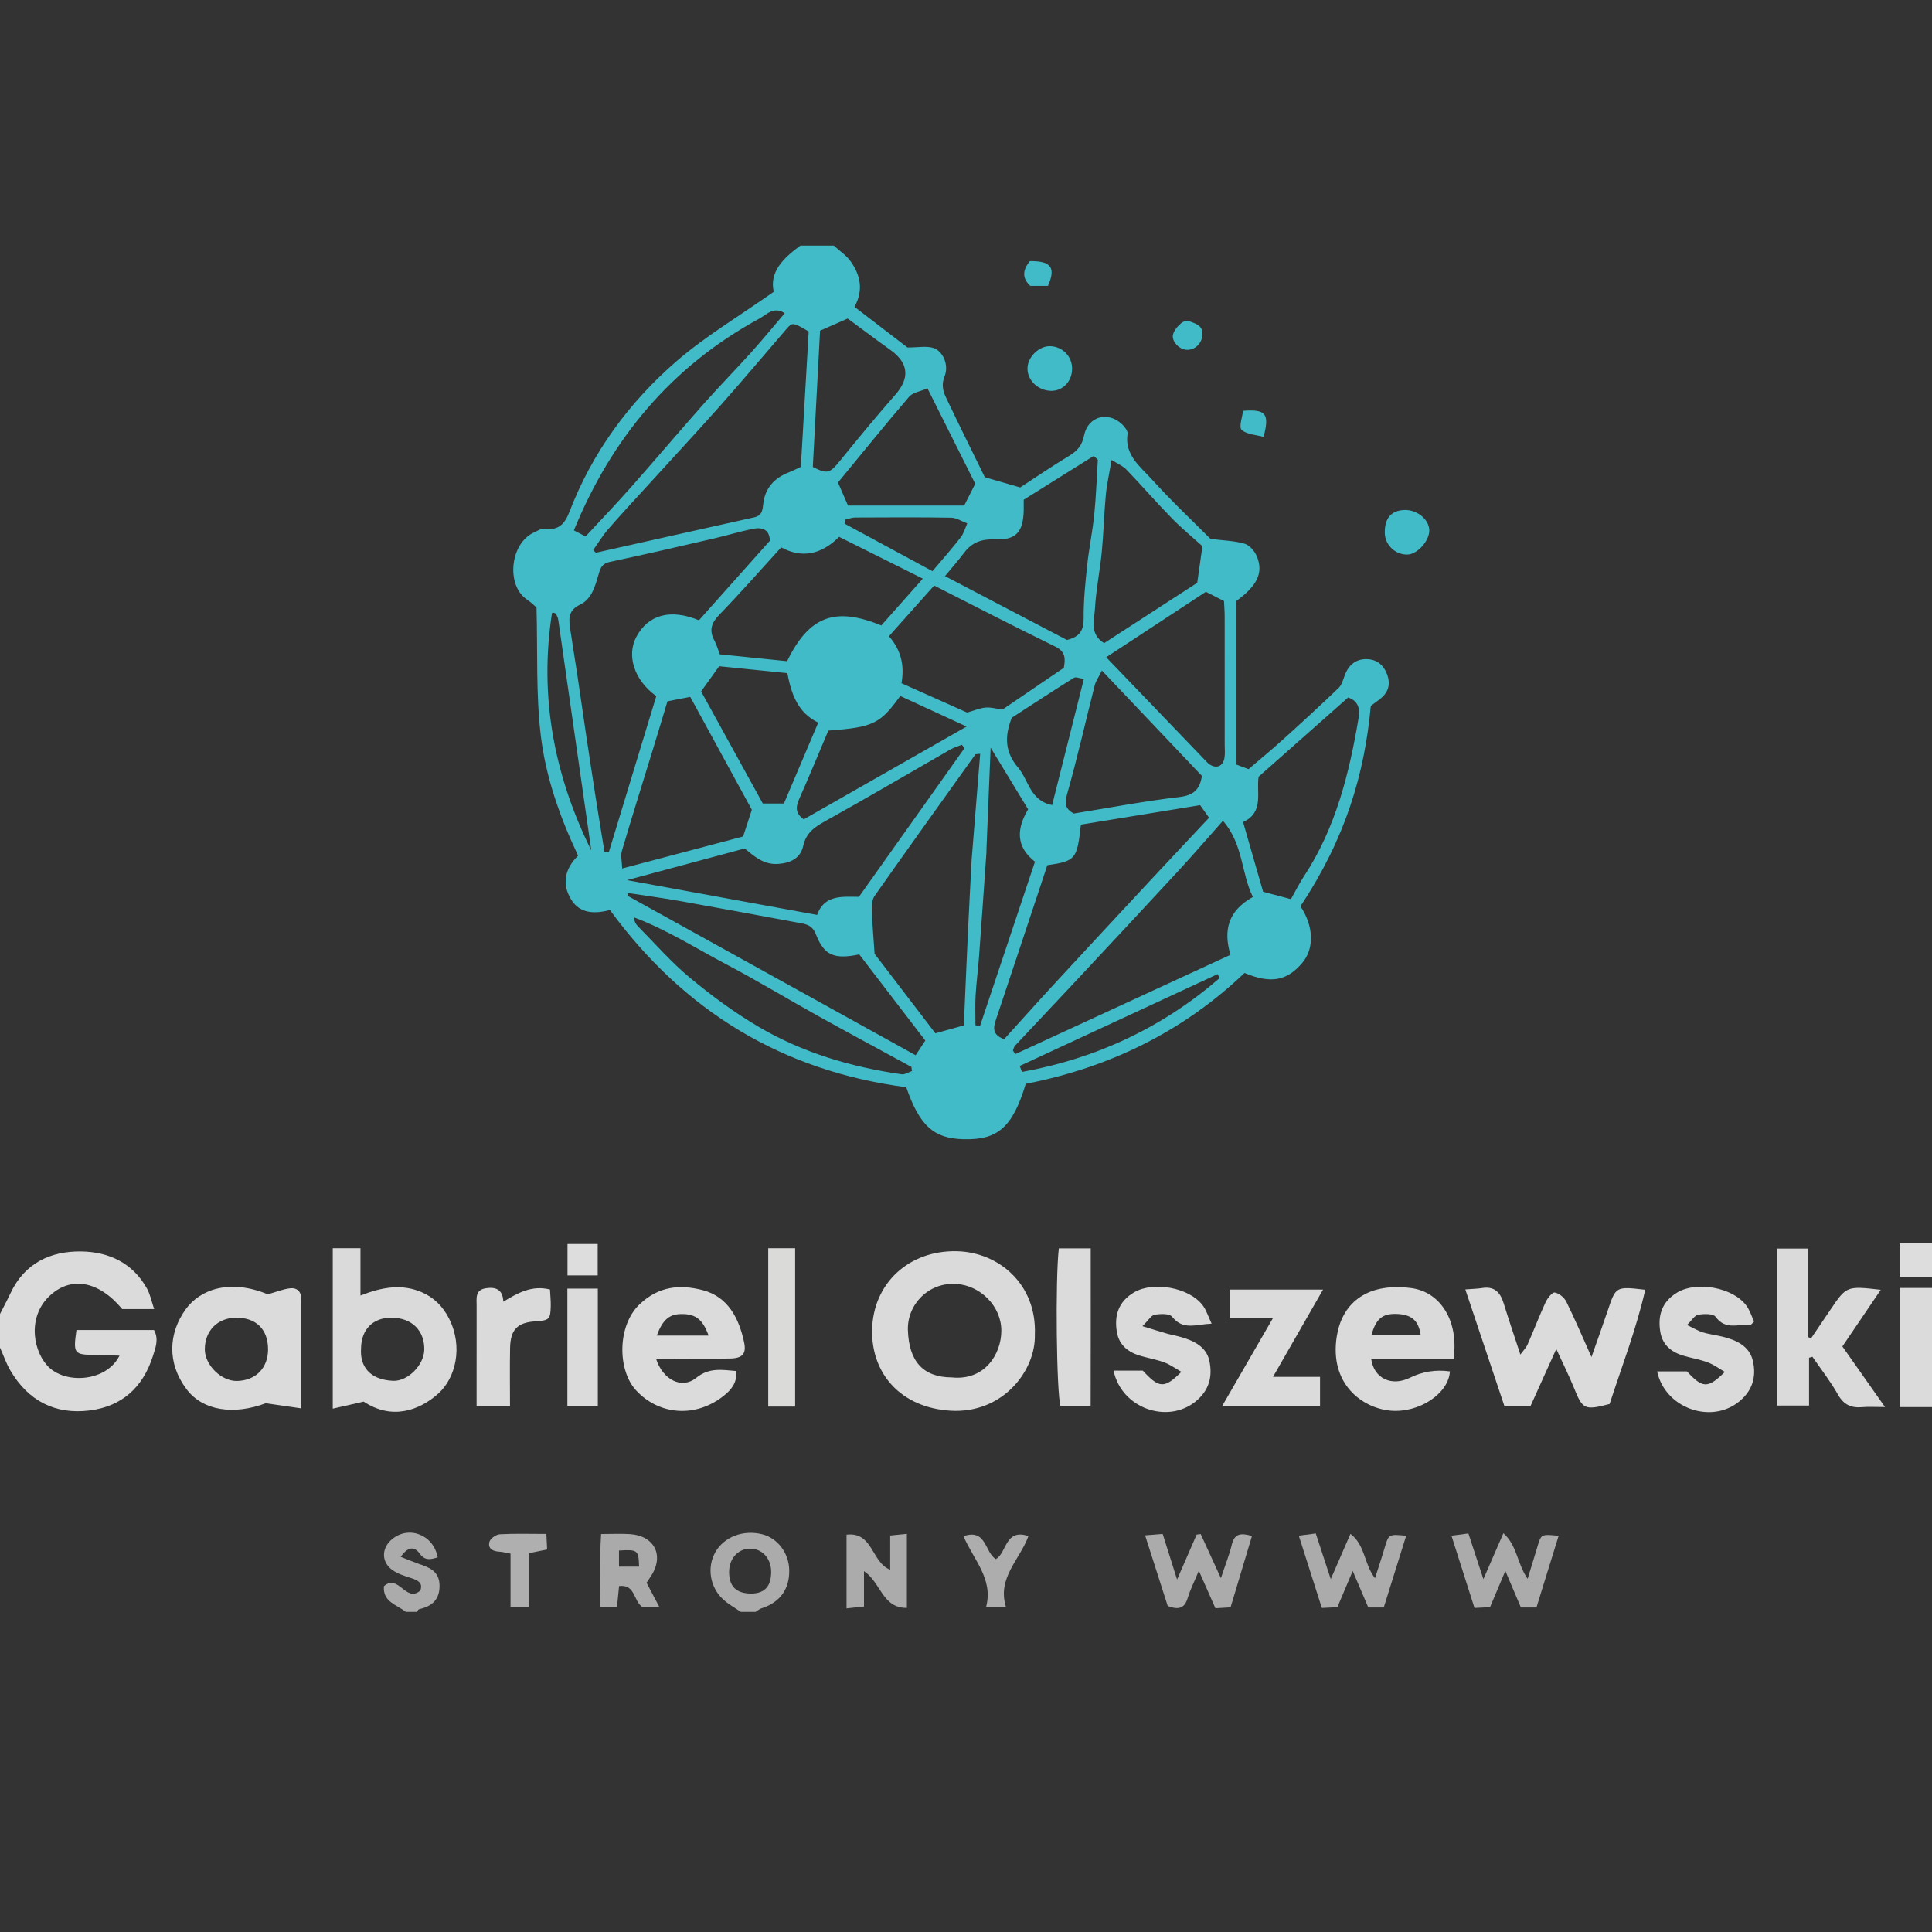 <?xml version="1.0" encoding="UTF-8"?>
<svg xmlns="http://www.w3.org/2000/svg" version="1.1" viewBox="0 0 800 800">
  <rect x="0" y="0" width="800" height="800" fill="#333333" stroke="none"/>
  <defs>
    <style>
      .cls-1 {
        fill: #fdfcfd;
      }

      .cls-2 {
        fill: #dadada;
      }

      .cls-3 {
        fill: #abaaaa;
      }

      .cls-4 {
        fill: #b0afb0;
      }

      .cls-5 {
        fill: #fdfdfd;
      }

      .cls-6 {
        fill: #aeadae;
      }

      .cls-7 {
        fill: #ddd;
      }

      .cls-8 {
        fill: #ababab;
      }

      .cls-9 {
        fill: #acabab;
      }

      .cls-10 {
        fill: #dadad9;
      }

      .cls-11 {
        fill: #dbdbdb;
      }

      .cls-12 {
        fill: #dbdada;
      }

      .cls-13 {
        fill: #f9f9f9;
      }

      .cls-14 {
        fill: #41bbc8;
      }

      .cls-15 {
        fill: #dcdbdb;
      }
    </style>
  </defs>
  <!-- Generator: Adobe Illustrator 28.6.0, SVG Export Plug-In . SVG Version: 1.2.0 Build 709)  -->
  <g>
    <g id="Warstwa_1">
      <path class="cls-14" d="M345.28,101.72c2.4,2.2,5.29,4.07,7.09,6.68,3.76,5.46,5.35,11.51,1.47,18.67,7.76,5.95,15.35,11.77,21.93,16.82,4.36,0,7.76-.72,10.67.18,3.97,1.22,6.56,7.07,4.73,11.63-1.36,3.38-.8,6.03.45,8.68,5.42,11.46,11.08,22.81,16.18,33.23,5.52,1.59,9.85,2.84,14.64,4.23,6.43-4.18,13.09-8.76,20.02-12.92,3.47-2.08,5.54-4.22,6.43-8.6,1.64-8.07,10.07-10.18,15.88-4.49,1.02,1,2.29,2.66,2.12,3.82-1.3,8.75,5.2,13.46,9.93,18.7,8.08,8.95,16.9,17.23,24.41,24.78,5.58.71,10.07.79,14.2,2.03,2.05.61,4.13,3.09,5.01,5.22,2.79,6.73.15,12.17-8.43,18.42v67.82c1.52.57,3.11,1.17,4.98,1.87,4.64-3.97,9.53-7.99,14.21-12.22,7.77-7.02,15.49-14.1,23.04-21.35,1.34-1.28,1.91-3.46,2.6-5.31,1.6-4.32,4.67-6.81,9.2-6.68,4.18.12,7.06,2.57,8.44,6.62,1.43,4.2.17,7.5-3.29,10.09-1.2.9-2.41,1.79-3.57,2.65-2.63,28.35-10.5,54.95-29.14,82.97,5.46,8.14,5.81,17.35.9,23.27-6.37,7.67-13.12,8.91-24.05,4.35-25.59,24.4-56.17,39.22-90.59,45.91-5.49,18.17-11.71,23.36-25.94,22.93-12.06-.36-17.95-5.37-23.54-21.53-51.06-6.68-91.9-31.3-122.7-73.37-5.97,1.56-12.28,1.76-16.04-4.32-3.9-6.31-2.78-12.68,2.86-18.18-7.59-16.04-13.43-32.64-15.47-49.89-2.01-17.07-1.26-34.46-1.75-52.87-.5-.42-2.11-2.05-3.97-3.3-8.72-5.88-7.05-23.31,2.99-27.82,1.35-.6,2.83-1.64,4.13-1.48,5.72.71,8.39-1.57,10.51-7.1,9.38-24.41,24.57-45.15,44.15-62.15,12.15-10.54,26.22-18.86,40.43-28.89-1.92-8.18,3.96-13.96,11-19.12h13.87ZM250.29,352.7l1.81.15c6.59-21.65,13.17-43.3,19.65-64.59-9.26-6.71-12.36-16.89-8.23-24.6,4.92-9.18,14.18-11.68,25.89-6.81,9.74-10.92,19.54-21.91,29.38-32.94-.18-4.99-3.46-5.72-7.41-4.87-5.4,1.16-10.71,2.76-16.09,4-14.22,3.28-28.43,6.6-42.71,9.61-3.16.67-3.89,2.29-4.68,5.02-1.41,4.85-2.8,10.37-7.68,12.68-5.5,2.61-4.6,6.63-3.98,10.92.82,5.73,1.81,11.44,2.67,17.16,1.23,8.23,2.39,16.47,3.62,24.7,1.34,8.97,2.7,17.94,4.1,26.9,1.18,7.56,2.44,15.11,3.66,22.66ZM334.87,137.28c-6.42-3.81-6.79-3.86-9.07-1.22-9.12,10.57-18.09,21.28-27.36,31.71-10.49,11.81-21.26,23.37-31.89,35.05-4.97,5.46-10.02,10.86-14.84,16.46-2.3,2.67-4.14,5.75-6.1,8.52.83.73,1.06,1.08,1.2,1.05,21.83-4.87,43.65-9.8,65.48-14.63,3.32-.73,3.45-2.99,3.77-5.71.75-6.37,4.51-10.52,10.41-12.84,1.61-.63,3.15-1.43,5.14-2.34,1.1-18.92,2.18-37.67,3.25-56.05ZM405.86,312.12c-1.51.19-1.88.13-1.98.27-13.96,19.51-27.93,39-41.74,58.62-1.03,1.46-1.2,3.78-1.14,5.68.16,5.41.65,10.81,1.15,18.26,7.45,9.74,16.33,21.35,25.18,32.92,3.97-1.11,7.77-2.17,11.78-3.29.56-12.92,1.09-25.62,1.68-38.32.47-10.16,1.03-20.32,1.55-30.48.01-.26.05-.51.07-.77,1.14-14.14,2.28-28.29,3.46-42.89ZM447.57,341.47c-1.57,14.36-2.17,15.09-13.89,16.79-7.05,21.21-14.09,42.53-21.24,63.82-1.16,3.45-1.68,6.36,3.35,8.23,6.98-7.71,13.94-15.5,21.03-23.18,13.33-14.44,26.72-28.83,40.11-43.21,7.83-8.41,15.71-16.76,23.72-25.31-1.38-1.93-2.65-3.71-3.71-5.21-16.44,2.68-32.6,5.32-49.36,8.06ZM419.41,434.95c.33.51.66,1.02.99,1.53,29.75-13.72,59.5-27.45,89.11-41.11-2.99-10.06-1.09-18.14,9.28-23.96-4.9-9.85-3.92-21.81-12.4-31.53-6.52,7.34-12.17,13.91-18.04,20.27-13.86,15.02-27.81,29.95-41.77,44.89-8.73,9.34-17.54,18.61-26.27,27.95-.47.5-.6,1.31-.9,1.98ZM399.42,309.73c-.39-.45-.77-.9-1.16-1.34-1.55.63-3.2,1.09-4.64,1.91-17.34,9.94-34.55,20.09-52.03,29.79-4.46,2.47-7.8,4.85-9.01,10.24-1.11,4.91-5.01,7.01-10.27,7.4-6.06.45-9.93-3.1-13.95-6.39-15.93,4.28-31.56,8.49-48.72,13.11,27.28,4.99,52.77,9.66,78.72,14.4,2.91-8.46,10.6-7.54,17.3-7.48,14.87-20.95,29.32-41.29,43.76-61.63ZM298.03,270.94c9.9,1.01,18.89,1.93,27.9,2.84,9.39-19.38,20.52-22.32,39.01-14.8,5.55-6.25,11.26-12.69,17.19-19.38-11.82-5.9-23.29-11.63-34.67-17.31-7.37,7.34-15.36,9.02-23.99,4.36-8.7,9.55-16.89,18.91-25.55,27.82-3.37,3.47-4.41,6.52-2.09,10.77.94,1.73,1.45,3.7,2.2,5.69ZM454.58,190.38c-.56-.53-1.12-1.06-1.68-1.59-9.69,6.06-19.39,12.13-29,18.14,0,1.93.03,3.2,0,4.47-.25,8.97-3.19,12.29-11.92,11.95-5.36-.21-9.42,1.14-12.64,5.39-2.42,3.19-5.06,6.21-8.03,9.81,17.35,9.09,34.15,17.89,50.48,26.44,5.33-1.27,6.98-4.04,6.93-8.99-.07-7.34.69-14.7,1.47-22.02.75-7.02,2.21-13.96,2.92-20.98.76-7.52,1.01-15.09,1.48-22.64ZM373.28,282.9c9.63,4.3,18.86,8.43,27.18,12.15,3.13-.88,5.44-1.94,7.81-2.08,2.41-.15,4.87.61,6.77.88,8.71-5.93,17.06-11.61,25.47-17.33.66-3.69.81-6.67-3.57-8.8-16.62-8.1-33.04-16.6-50.13-25.26-6.01,6.74-12.25,13.74-18.72,20.99,4.94,5.62,6.53,11.92,5.2,19.45ZM257.64,359.62c17.64-4.67,34.09-9.02,50.06-13.24,1.33-4.07,2.42-7.41,3.62-11.07-8.49-15.56-17.06-31.27-25.51-46.75-3.38.66-6.31,1.22-9.43,1.83-1.96,6.49-3.89,12.98-5.88,19.45-4.35,14.18-8.81,28.33-13,42.56-.59,2.01.05,4.39.14,7.22ZM379.15,436.94c1.82-2.77,3.01-4.57,4-6.07-9.33-12.16-18.4-23.99-27.34-35.66-10.41,2.12-14.52.46-17.97-8.35-1.31-3.35-3.39-4.06-6.15-4.57-16.6-3.07-33.2-6.18-49.82-9.13-7.24-1.29-14.54-2.26-21.81-3.38-.08.37-.17.75-.25,1.12,39.61,21.92,79.21,43.84,119.34,66.05ZM514.73,340.39c2.86,9.95,5.57,19.38,8.3,28.87,3.86,1.02,7.64,2.03,11.51,3.06,1.91-3.37,3.49-6.55,5.43-9.5,13.08-19.9,18.69-42.38,22.58-65.43.6-3.56.15-7.08-4.32-8.57-12.21,10.81-24.4,21.6-37.05,32.79-1.08,6.32,2.42,14.8-6.46,18.78ZM458.06,272.16c14.53,15.12,27.81,28.95,41.09,42.77.53.55,1.05,1.16,1.68,1.58,2.9,1.9,5.55.83,6.18-2.64.32-1.74.11-3.58.11-5.38,0-17.71.01-35.43-.01-53.14,0-2.25-.19-4.5-.28-6.48-2.73-1.39-4.99-2.55-7.49-3.82-13.46,8.84-26.92,17.67-41.29,27.11ZM457.18,266.32c12.88-8.34,25.96-16.82,38.57-25,.69-4.85,1.29-9.09,2.15-15.16-3.64-3.3-8.4-7.21-12.69-11.59-6.43-6.56-12.44-13.52-18.81-20.14-1.55-1.6-3.82-2.51-6.13-3.97-.95,5.68-1.97,10.13-2.39,14.63-.73,7.84-.91,15.74-1.67,23.58-.76,7.79-2.38,15.52-2.81,23.32-.26,4.77-2.39,10.46,3.78,14.32ZM456.26,277.66c-1.47,2.97-2.53,4.43-2.94,6.04-3.84,15.12-7.26,30.36-11.52,45.36-1.22,4.29-.15,6.16,2.8,7.81,14.74-2.37,29.1-5.13,43.58-6.81,5.88-.68,8.63-2.96,9.5-8.77-13.36-14.08-26.89-28.33-41.42-43.65ZM384.05,160.82c-2.9,1.26-6.04,1.65-7.58,3.44-10.06,11.72-19.77,23.75-29.48,35.54,1.46,3.36,2.82,6.48,4.15,9.54h48.11c1.6-3.17,3.18-6.27,4.57-9.03-6.52-13.03-12.78-25.52-19.77-39.49ZM324.6,332.71c4.7-11.07,9.4-22.14,14.22-33.49-8.41-4.09-11.09-11.59-12.8-20.49-9.7-.98-19.42-1.97-28.22-2.86-2.9,4.04-5.19,7.22-7.49,10.42,8.57,15.58,17.11,31.08,25.55,46.42h8.74ZM242.48,222.12c6.43-6.95,12.79-13.57,18.86-20.44,10.11-11.42,19.95-23.06,30.07-34.47,6.43-7.25,13.23-14.18,19.72-21.38,4.67-5.19,9.09-10.6,13.82-16.14-4.6-3-7.54.61-10.44,2.19-36.29,19.71-61.22,49.46-76.88,87.73,1.69.88,3.21,1.67,4.85,2.52ZM377.64,443.5c-.09-.58-.17-1.15-.26-1.73-12.89-7.02-25.82-13.97-38.65-21.1-12.62-7.01-24.97-14.52-37.75-21.24-12.71-6.68-24.89-14.49-38.52-19.59.2,1.73.79,2.81,1.63,3.66,7.14,7.2,13.84,14.93,21.61,21.37,8.93,7.41,18.38,14.39,28.36,20.26,18.26,10.75,38.35,16.71,59.3,19.7,1.34.19,2.85-.86,4.28-1.34ZM336.57,193.35c5.93,3.06,7.03,2.65,11.19-2.47,7.51-9.24,15.07-18.45,22.94-27.38,6.07-6.89,5.61-13.13-1.9-18.52-6.15-4.41-12.2-8.96-17.79-13.08-4.09,1.8-7.92,3.49-11.44,5.03-1,18.7-1.98,37.21-3,56.41ZM372.77,288.18c-8.29,11.57-11.24,12.97-29.77,14.34-3.96,9.34-7.87,18.86-12.04,28.27-1.4,3.16-1.85,5.79,1.85,8.49,21.87-12.47,43.97-25.06,67.44-38.43-10.09-4.65-18.54-8.54-27.49-12.67ZM428.55,356.81c-8.25-6.42-7.41-14-2.83-21.69-5.14-8.45-10.03-16.51-15.52-25.54-.61,14.86-1.17,28.38-1.72,41.89-.02.51.01,1.03-.02,1.54-1.02,14.45-2.01,28.9-3.08,43.35-.39,5.31-1.11,10.59-1.41,15.9-.23,4.08-.05,8.19-.05,12.29.63.08,1.26.15,1.9.23,7.49-22.39,14.98-44.79,22.74-67.96ZM435.66,333.37c4.46-17.73,8.74-34.73,13.15-52.26-1.79-.23-3.34-.94-4.14-.44-8.96,5.61-17.81,11.41-25.71,16.53-3.26,8.2-2.57,14.56,2.63,20.66,4.35,5.11,4.88,13.68,14.07,15.51ZM386.11,236.51c4.26-5.06,8.12-9.4,11.68-13.98,1.28-1.65,1.84-3.85,2.74-5.8-2.23-.83-4.44-2.33-6.68-2.37-13.27-.22-26.55-.13-39.83-.07-1.31,0-2.61.56-3.92.86-.14.55-.27,1.11-.41,1.66,11.83,6.4,23.67,12.8,36.43,19.7ZM244.84,352.16c-4.56-31.87-9.11-63.74-13.69-95.61-.1-.72-.49-1.41-.79-2.09-.1-.22-.33-.4-.54-.53-.21-.13-.47-.22-.72-.25-.17-.02-.36.1-.53.15-5.36,34.54.86,67.18,16.27,98.33ZM422.26,441.38c.3.83.6,1.65.9,2.48,30.8-5.55,58.14-18.37,81.85-38.84l-.79-1.67c-27.32,12.68-54.64,25.36-81.96,38.03Z"/>
      <path class="cls-11" d="M0,544.11c1.46-2.89,3-5.75,4.38-8.68,5.83-12.41,16.58-17.4,29.24-17.23,11.36.15,21.41,4.75,27.29,15.46,1.27,2.32,1.79,5.05,2.92,8.4h-13.23c-9.85-11.86-21.56-13.82-30.42-5.11-9.17,9.02-6.26,23.54.43,29.54,7.36,6.6,23.49,5.53,28.88-5.14-3.63-.11-6.74-.27-9.85-.3-9.06-.08-9.37-.44-7.98-10.31h32.1c2.07,3.71.68,7.27-.49,10.9-4.12,12.88-12.83,20.75-26.19,22.41-14.33,1.78-25.44-4.04-32.78-16.54-1.75-2.98-2.88-6.33-4.3-9.5,0-4.62,0-9.25,0-13.87Z"/>
      <path class="cls-15" d="M800,582.65h-13.37v-49.33h13.37v49.33Z"/>
      <path class="cls-8" d="M306.74,667.43c-2.44-1.69-5.11-3.14-7.28-5.13-5.56-5.11-6.8-13.34-3.25-19.59,3.6-6.33,11.53-9.37,19.38-7.41,6.38,1.59,11.05,7.73,11.21,14.74.18,7.99-3.83,13.5-11.48,15.92-.87.27-1.61.97-2.41,1.47h-6.17ZM319.32,650.73c-.06-5.48-3.78-9.51-8.76-9.47-4.95.03-8.63,4.11-8.65,9.6-.03,5.96,2.86,8.89,8.85,8.99,5.78.1,8.62-2.93,8.56-9.12Z"/>
      <path class="cls-9" d="M168.02,667.43c-3.66-2.98-9.6-4.06-9.04-10.61,5.95-5.45,9.11,7.08,15.07,1.77,1.1-3.02-.78-4.15-3.56-5.06-2.85-.94-5.94-1.83-8.26-3.6-4.43-3.39-4.19-8.96.03-12.52,6.96-5.87,17.26-1.94,18.97,7.44-2.73.86-5.17,1.57-7.37-1.46-2.4-3.32-4.97-2.84-7.96,1.24,2.65,1.04,4.83,1.98,7.07,2.77,4.41,1.55,8.86,2.92,9.03,8.88.17,5.97-3.04,8.85-8.45,10.04-.37.08-.61.73-.91,1.11h-4.62Z"/>
      <path class="cls-7" d="M800,528.7h-13.36v-13.87h13.36v13.87Z"/>
      <path class="cls-12" d="M428.51,552.5c.48,15.08-13.37,32.92-34.84,31.65-20.56-1.22-32.85-15.24-32.55-33.39.32-19.14,15.05-33.11,35.12-32.65,17.22.39,33.02,13.55,32.28,34.39ZM394.1,570.36c13.63,1.43,20.5-9.61,20.53-19.29.03-10.23-8.68-18.78-18.64-19.42-11.56-.75-20.38,8.58-20.05,19.1.41,12.83,6.17,19.55,18.15,19.61Z"/>
      <path class="cls-11" d="M659,561.92c2.6-7.42,4.74-13.33,6.74-19.28,3.35-9.98,3.32-9.99,15.52-8.57-3.71,16.33-9.72,31.79-14.76,47.3-10.36,2.7-11.16,2.23-14.7-6.55-2.06-5.1-4.54-10.02-7.38-16.23-3.94,8.72-7.33,16.22-10.72,23.75h-10.72c-5.26-15.71-10.63-31.72-16.22-48.41,3.03-.24,5.02-.27,6.98-.58,5.09-.82,7.5,1.83,8.89,6.31,2.1,6.8,4.39,13.53,6.92,21.25,1.24-1.71,2.39-2.83,2.98-4.18,2.56-5.82,4.83-11.78,7.49-17.55.77-1.66,2.75-4.15,3.78-3.97,1.79.31,3.93,2.08,4.78,3.8,3.49,7.05,6.56,14.32,10.42,22.93Z"/>
      <path class="cls-2" d="M150.59,580.39c-4.87,1.11-8.43,1.91-12.8,2.91v-66.44h11.47v19.59c9.03-3.54,17.17-4.88,25.33-1.38,5.12,2.2,8.84,5.93,11.37,10.95,5.92,11.78,2.65,24.62-4.44,31-7.89,7.1-19.3,11.09-30.93,3.36ZM149.5,558.43c-.5,7.07,3.29,12.87,13.22,13.34,6.19.29,12.82-6.58,12.96-12.8.18-7.99-5.14-13.27-13.46-13.34-7.78-.07-12.63,4.81-12.73,12.8Z"/>
      <path class="cls-11" d="M124.8,583.19c-5.14-.74-9-1.3-14.76-2.13-13.23,4.96-26.05,3.17-32.8-5.82-8.16-10.86-7.5-23.23-.3-33.16,5.88-8.11,18.12-12.65,33.94-6.13,3.55-1,6.27-2.11,9.08-2.47,3.05-.4,4.82,1.37,4.82,4.54.02,14.55,0,29.1,0,45.19ZM110.99,558.72c0-8.29-4.98-13.18-13.32-13.09-7.6.09-12.84,5.41-12.86,13.07-.02,6.54,6.86,13.29,13.37,13.13,7.75-.19,12.81-5.37,12.82-13.11Z"/>
      <path class="cls-2" d="M749.09,562.23v19.78h-13.3v-65h13v36.71c.39.14.78.27,1.17.41,2.65-3.92,5.3-7.84,7.95-11.76,6.67-9.88,6.76-9.91,20.88-8.29-5.48,8.09-10.64,15.7-15.9,23.46,5.68,8.07,11.2,15.91,17.66,25.1-4.16,0-6.84-.2-9.47.04-4.55.41-7.64-1-10.03-5.23-3.08-5.46-7-10.45-10.56-15.64-.47.14-.95.28-1.42.41Z"/>
      <path class="cls-11" d="M271.64,562.58c2.78,8.81,10.72,12.76,16.59,8,5.45-4.42,10.72-3.35,16.59-2.87.52,4.71-1.94,7.67-4.92,10.08-11.83,9.58-27.09,8.14-36.53-2.08-7.71-8.35-7.84-26.73,1.43-35.59,8.04-7.68,16.96-8.29,26.19-5.89,10.5,2.74,15.03,11.68,17.14,21.65,1,4.72-.74,6.55-5.75,6.65-7.69.15-15.39.04-23.08.04-2.46,0-4.92,0-7.66,0ZM293.41,553.04c-2.44-6.78-5.44-9.07-11.57-8.92-4.8.11-7.55,2.54-9.88,8.92h21.45Z"/>
      <path class="cls-12" d="M601.89,562.58h-34.12c1.05,8.27,8.52,11.63,16.02,7.93q7.82-3.86,16.58-2.64c-.5,9.09-12.64,17.29-24.53,16.26-11.7-1.02-25.42-10.97-22.32-30.73,2.02-12.85,11.36-22.47,30.73-20.04,12.26,1.54,19.88,13.75,17.64,29.22ZM567.86,552.96h20.43c-.82-5.95-3.61-8.5-9.33-8.85-6.39-.39-9.21,1.79-11.1,8.85Z"/>
      <path class="cls-2" d="M461.09,567.56h12.13c6.75,7.32,8.9,7.54,15.96.5-2.48-1.41-4.59-2.98-6.95-3.87-3.07-1.15-6.35-1.75-9.53-2.62-5.28-1.45-9.29-4.36-10.24-10.06-1.14-6.88.74-12.6,7.11-16.36,8.06-4.75,23.12-1.97,28.58,5.55,1.4,1.93,2.12,4.35,3.56,7.4-6.49.27-11.82,2.89-16.37-2.87-1.1-1.38-4.86-1.23-7.23-.82-1.46.25-2.59,2.33-5.04,4.74,4.47,1.36,7.25,2.26,10.06,3.05,1.95.55,3.96.89,5.91,1.45,5.35,1.53,10.47,4.03,11.72,9.79,1.4,6.47.02,12.33-5.85,17.01-11.58,9.23-30.54,2.73-33.81-12.89Z"/>
      <path class="cls-2" d="M724.92,548.67c-4.89-.66-10.31,2.4-14.54-3.42-1-1.37-4.83-1.24-7.21-.85-1.45.24-2.6,2.3-4.62,4.26,3.01,1.43,4.71,2.51,6.56,3.06,2.67.79,5.47,1.11,8.19,1.78,5.67,1.4,11.08,3.85,12.5,9.91,1.6,6.84-.18,12.9-6.42,17.52-11.62,8.61-29.97,1.92-33.2-13.05h12.35c6.49,6.98,8.58,7.2,15.69.21-2.47-1.43-4.57-3.01-6.93-3.9-3.07-1.16-6.35-1.75-9.53-2.61-5.29-1.43-9.31-4.36-10.26-10.04-1.15-6.87.69-12.6,7.07-16.38,8.06-4.77,23.1-2.03,28.59,5.51,1.41,1.93,2.14,4.35,3.18,6.55-.48.48-.95.96-1.43,1.44Z"/>
      <path class="cls-11" d="M547.85,533.99c-7.1,12.37-13.64,23.78-20.73,36.14h19.48v12.06h-40.52c7.23-12.51,13.89-24.03,21.08-36.48h-17.99v-11.72h38.67Z"/>
      <path class="cls-11" d="M451.6,582.38h-12.44c-1.69-5.35-2.24-52.49-.72-65.45h13.2c0,21.4.03,43.01-.03,65.45Z"/>
      <path class="cls-2" d="M211.18,582.24h-13.83v-9.93c0-10.53-.02-21.05.01-31.58.01-2.99-.72-6.53,3.68-7.26,4.13-.68,7.23.41,7.36,5.55,6.08-3.7,11.84-6.91,19.33-5.07.12,2.45.38,4.71.32,6.95-.15,5.45-.61,5.85-6.34,6.23-7.46.5-10.35,3.41-10.5,11.05-.15,7.88-.03,15.77-.03,24.05Z"/>
      <path class="cls-10" d="M329.25,582.44h-11.14v-65.57h11.14v65.57Z"/>
      <path class="cls-9" d="M582.27,635.91c-3.22,10.3-6.24,19.97-9.29,29.72h-6.4c-1.99-4.67-4.07-9.55-6.45-15.14-2.17,5.14-4.12,9.75-6.35,15.02-1.8.08-3.96.18-6.44.3-3.21-10.07-6.28-19.71-9.53-29.92,2.48-.32,4.39-.57,7.02-.92,2.02,6.16,3.97,12.11,6.21,18.91,2.84-6.52,5.35-12.3,8.15-18.74,6.14,4.59,5.59,12.48,10.17,18.37,1.45-4.55,2.77-8.45,3.93-12.4,1.73-5.88,1.69-5.9,8.97-5.2Z"/>
      <path class="cls-9" d="M636.2,665.63h-6.42c-1.99-4.67-4.07-9.54-6.45-15.14-2.17,5.13-4.12,9.74-6.35,15.01-1.8.09-3.96.19-6.43.31-3.21-10.07-6.28-19.7-9.53-29.91,2.47-.33,4.38-.58,7.01-.93,2.02,6.16,3.98,12.12,6.21,18.92,2.83-6.5,5.35-12.29,8.28-19.02,5.71,5.05,5.67,12.63,10.03,18.87,1.53-5.01,2.84-9.17,4.08-13.35,1.53-5.16,1.5-5.17,8.77-4.46-3.09,9.97-6.13,19.8-9.2,29.71Z"/>
      <path class="cls-9" d="M509.57,665.56c-2.11.13-3.85.23-6.29.38-2-4.54-4.04-9.14-6.87-15.54-1.95,4.7-3.6,7.95-4.64,11.38-1.32,4.35-3.93,4.86-8.24,3.22-2.98-9.32-6.07-18.95-9.37-29.24,3-.24,4.94-.4,7.28-.59,1.9,6.03,3.73,11.81,5.96,18.88,3.05-7.01,5.58-12.81,8.11-18.61.56-.07,1.12-.15,1.67-.22,2.55,5.57,5.11,11.15,8.37,18.26,1.84-5.57,3.5-9.67,4.53-13.93,1.09-4.5,3.62-4.92,8.33-3.53-2.99,9.98-5.89,19.64-8.85,29.52Z"/>
      <path class="cls-15" d="M234.94,533.59h12.6v48.56h-12.6v-48.56Z"/>
      <path class="cls-8" d="M350.54,635.47c11.02-1.28,10.25,11.5,18.07,14.52v-14.16c2.49-.25,4.4-.44,6.91-.7v30.66c-10.22.13-10.73-10.55-17.76-15.21v14.64c-2.8.3-4.71.5-7.23.77v-30.51Z"/>
      <path class="cls-3" d="M248.92,635.2c4.65,0,8.22-.18,11.76.03,10.41.62,14.52,8.96,8.76,17.58-.55.82-1.1,1.64-1.72,2.57,1.74,3.3,3.38,6.4,5.34,10.11h-6.96c-3.88-2.41-2.91-9.6-9.75-8.74-.29,2.87-.57,5.61-.88,8.73h-6.87c.02-10-.37-19.82.31-30.27ZM264.63,648.71c-.2-6.87-.54-7.13-8.32-6.68v6.68h8.32Z"/>
      <path class="cls-4" d="M226.24,635.16c.12,2.54.2,4.26.31,6.45-2.35.48-4.5.91-7.49,1.52v22.21h-7.66v-22.01c-1.87-.34-3.27-.75-4.68-.82-2.74-.14-4.83-1.33-4.03-4.13.39-1.36,2.73-2.98,4.27-3.07,6.11-.35,12.25-.14,19.28-.14Z"/>
      <path class="cls-6" d="M425.85,636.04c-3.5,9.76-13.04,17.24-9.32,29.32h-8.19c3.02-11.67-5.27-19.53-9.38-29.26,9.56-3.27,8.74,6.74,13.4,9.49,4.6-2.59,3.73-12.76,13.47-9.55Z"/>
      <path class="cls-14" d="M443.93,152.82c-.08,5.29-4.03,9.25-8.98,9.01-5.17-.25-9.32-4.17-9.49-8.97-.17-4.93,4.83-9.82,9.7-9.5,5.08.34,8.85,4.4,8.77,9.45Z"/>
      <path class="cls-14" d="M581.6,211.17c5.1-.14,9.97,3.75,10.23,8.17.26,4.45-4.95,10.29-9.18,10.3-4.99,0-9.16-4.04-9.24-8.97-.11-6.09,2.7-9.34,8.19-9.49Z"/>
      <path class="cls-7" d="M234.99,515.11h12.5v13.01h-12.5v-13.01Z"/>
      <path class="cls-14" d="M497.86,138.59c-.06,3.54-3.05,6.4-6.38,6.27-3.02-.12-6.01-3.08-5.84-5.78.17-2.65,4.3-6.97,6.43-6.18,2.65.98,6.15,1.71,5.79,5.69Z"/>
      <path class="cls-14" d="M514.72,170.1c9.53-.68,11.01,1.15,8.51,10.81-3.11-.87-6.97-.97-9.09-2.93-1.24-1.15.31-5.29.58-7.88Z"/>
      <path class="cls-14" d="M426.43,108.13c8.78-.11,10.87,2.7,7.5,10.24h-7.33c-3.28-3.06-3.34-6.35-.17-10.24Z"/>
      <path class="cls-5" d="M293.41,553.04h-21.45"/>
      <path class="cls-1" d="M588.29,552.96h-20.43"/>
      <path class="cls-13" d="M264.63,648.71h-8.32"/>
    </g>
  </g>
</svg>
